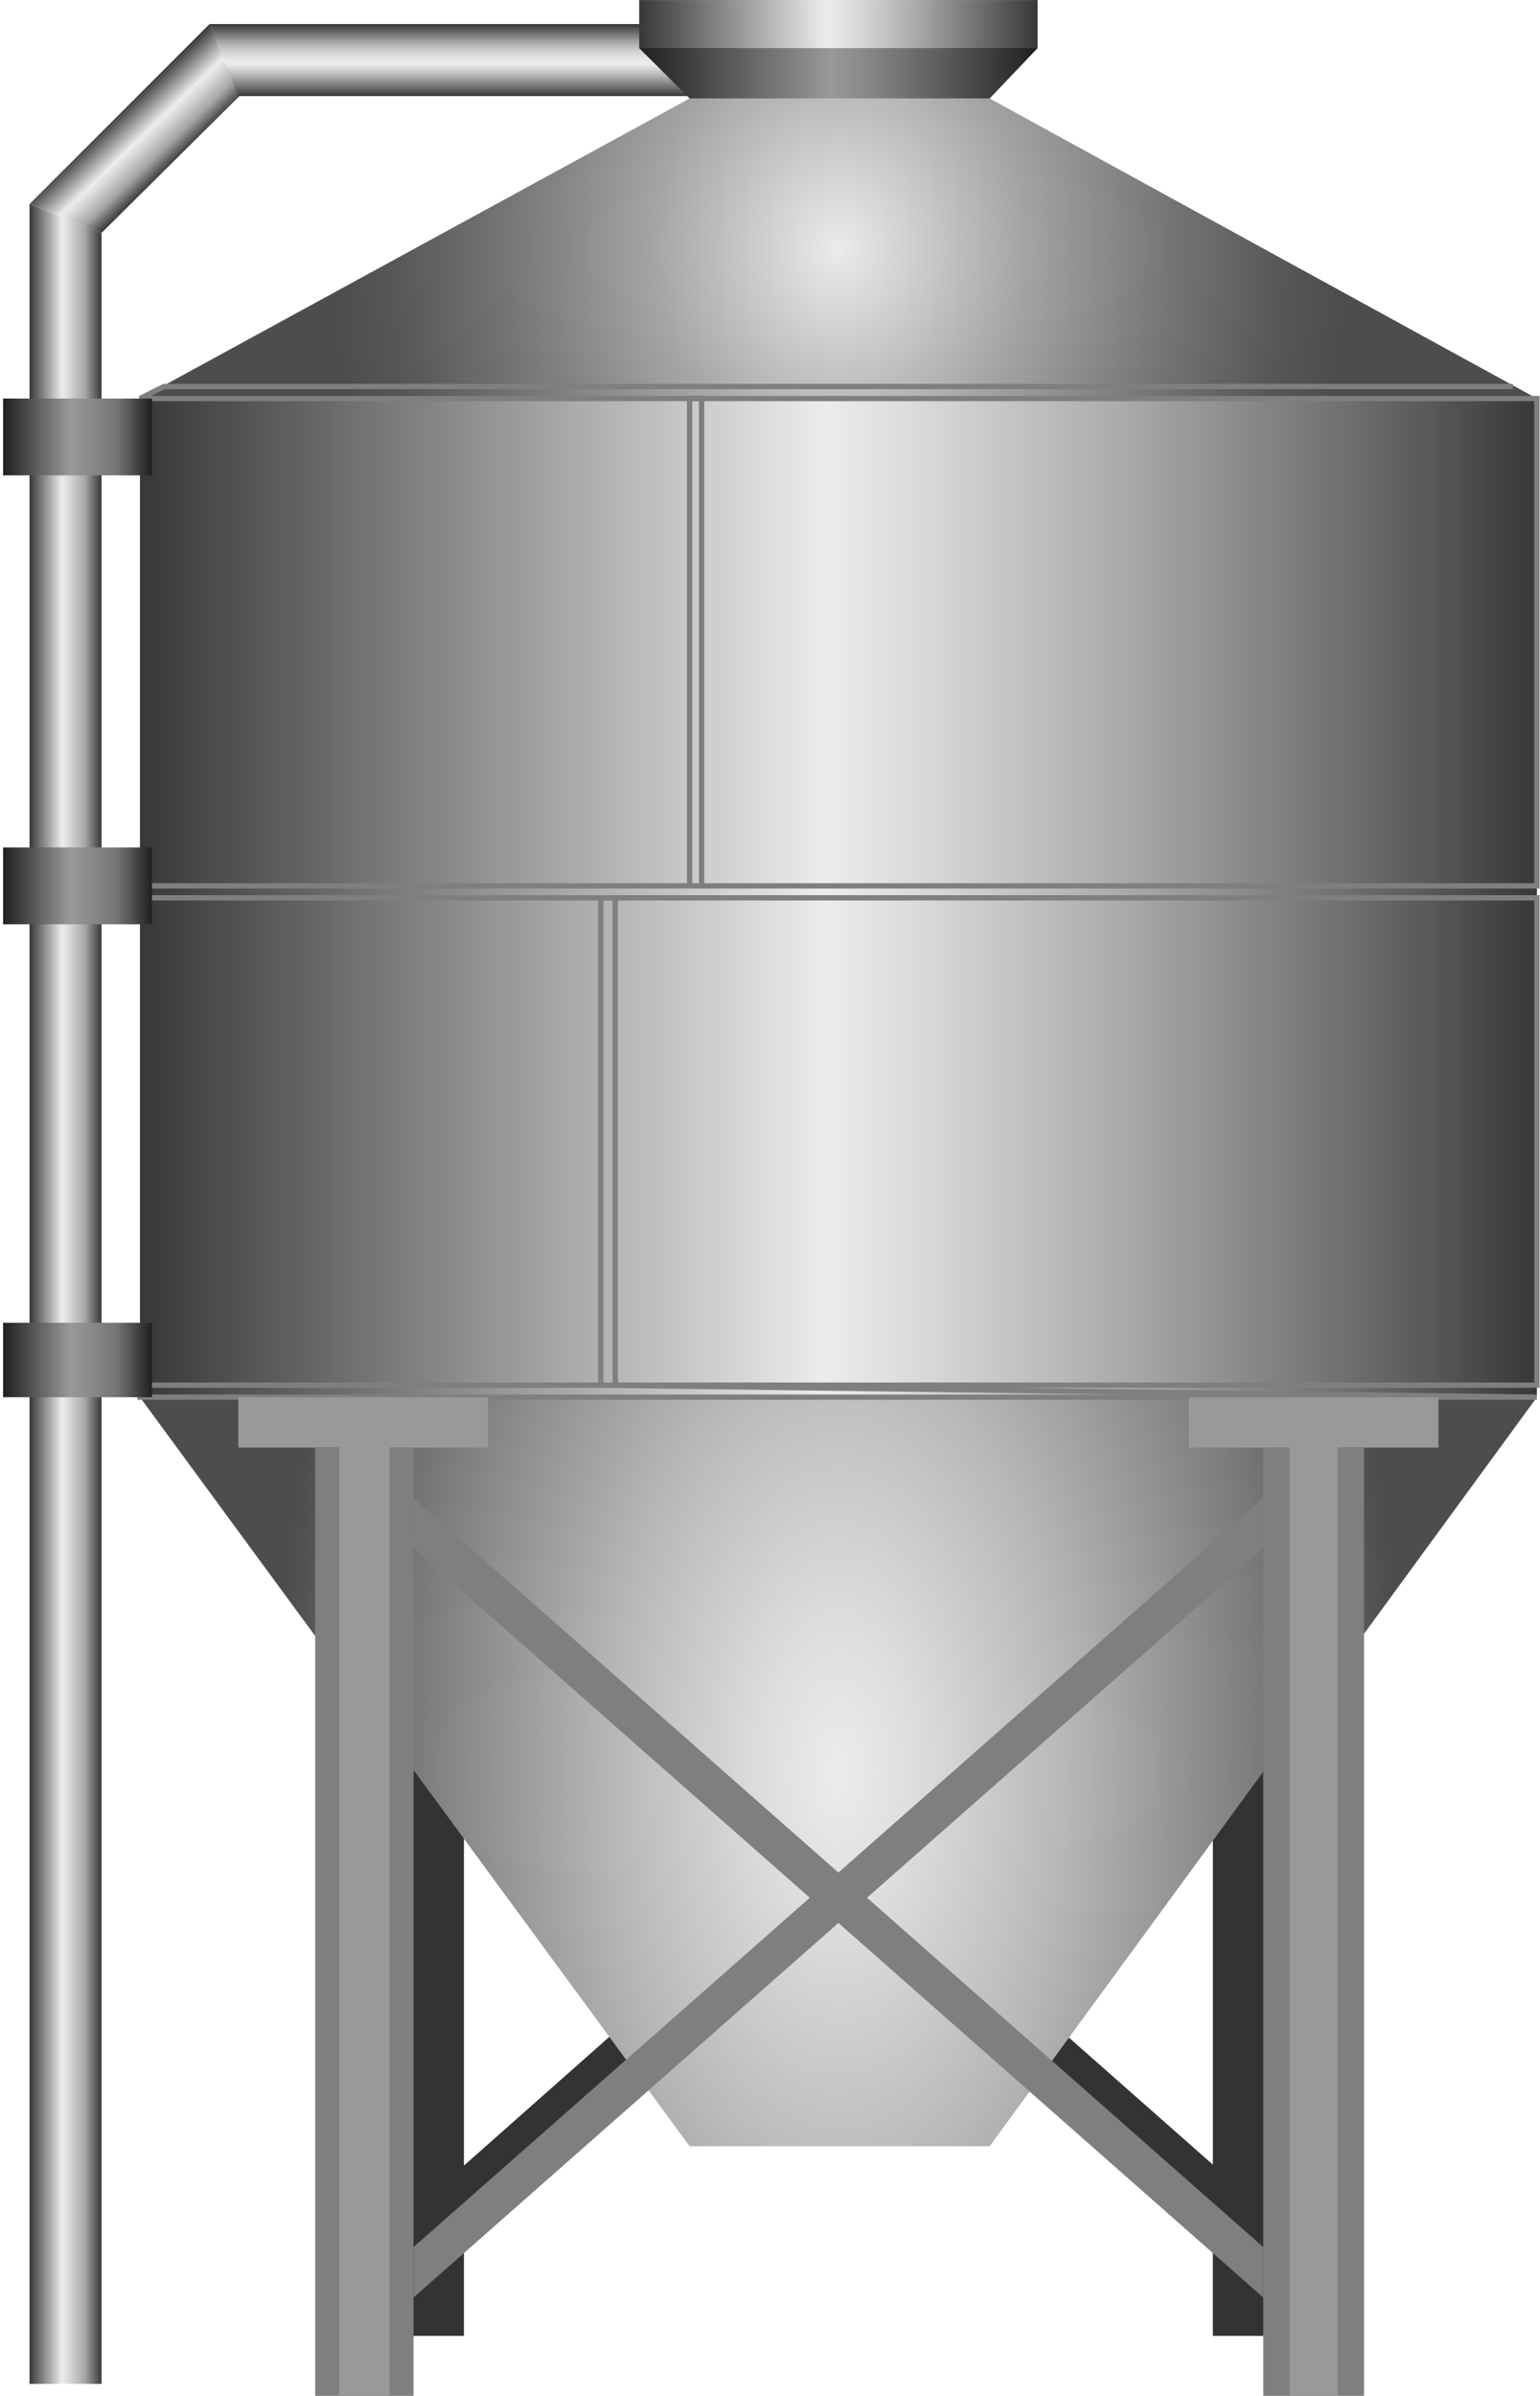 <!DOCTYPE svg PUBLIC "-//W3C//DTD SVG 1.1//EN" "http://www.w3.org/Graphics/SVG/1.1/DTD/svg11.dtd"><svg version="1.1" xmlns="http://www.w3.org/2000/svg" xmlns:xlink="http://www.w3.org/1999/xlink" width="72px" height="112px" viewBox="0 0 72.029 112.5" enable-background="new 0 0 72.029 112.5" xml:space="preserve">
<g id="Group_BackLegs">
	<path fill="#333333" d="M56.811,70.453L39.258,86.147L21.642,70.453h-4.058v39.227h4.058v-5.846l17.593-15.621l17.576,15.617v5.85   h4.059V70.453H56.811z M21.642,72.582c0.005,0.002,16.403,14.576,16.403,14.576l-16.403,14.526V72.582z M56.811,101.639   L40.421,87.176l16.391-14.566V101.639z" />
</g>
<g id="Group_TankBody">
	
		<radialGradient id="SVGID_1_" cx="39.227" cy="83.19" r="26.317" gradientTransform="matrix(1 0 0 1.9 0 -74.871)" gradientUnits="userSpaceOnUse">
		<stop offset="0" style="stop-color:#ECECEC" />
		<stop offset="0.14" style="stop-color:#DDDDDD" />
		<stop offset="0.4" style="stop-color:#B8B8B8" />
		<stop offset="0.75" style="stop-color:#7C7C7C" />
		<stop offset="1" style="stop-color:#4D4D4D" />
	</radialGradient>
	<path fill="url(#SVGID_1_)" d="M32.238,100.775h14.091l25.7-35.17H6.426L32.238,100.775" />
	<linearGradient id="SVGID_2_" gradientUnits="userSpaceOnUse" x1="6.426" y1="42.159" x2="72.029" y2="42.159">
		<stop offset="0" style="stop-color:#383838" />
		<stop offset="0.49" style="stop-color:#ECECEC" />
		<stop offset="0.56" style="stop-color:#D9D9D9" />
		<stop offset="0.71" style="stop-color:#A8A8A8" />
		<stop offset="0.92" style="stop-color:#5A5A5A" />
		<stop offset="1" style="stop-color:#383838" />
	</linearGradient>
	<path fill="url(#SVGID_2_)" d="M72.029,65.609v-46.9H6.426v46.9" />
	
		<radialGradient id="SVGID_3_" cx="39.227" cy="11.669" r="23.723" gradientTransform="matrix(1 0 0 1.2 0 -2.334)" gradientUnits="userSpaceOnUse">
		<stop offset="0" style="stop-color:#ECECEC" />
		<stop offset="0.03" style="stop-color:#E5E5E5" />
		<stop offset="0.37" style="stop-color:#A4A4A4" />
		<stop offset="0.66" style="stop-color:#757575" />
		<stop offset="0.88" style="stop-color:#575757" />
		<stop offset="1" style="stop-color:#4D4D4D" />
	</radialGradient>
	<path fill="url(#SVGID_3_)" d="M72.029,18.714l-25.7-14.09H32.238L6.426,18.714" />
	<path fill="none" stroke="#7F7F7F" stroke-width="0.25" d="M32.238,41.596V18.714h0.563v22.882" />
	<path fill="none" stroke="#7F7F7F" stroke-width="0.25" d="M70.901,18.15H7.552l-1.127,0.563h65.604v22.882H6.426v0.563h65.604   v22.882H6.426v0.563h65.604l-43.962-0.563V42.16h0.677v22.882" />
</g>
<g id="Group_FrontLegs">
	<path fill="#999999" d="M55.684,65.609v2.363h11.723v-2.363H55.684z" />
	<path fill="#999999" d="M11.047,65.605v2.367h11.723v-2.367H11.047z" />
	<path fill="#7F7F7F" d="M59.178,67.973v44.525h4.734V67.973H59.178z" />
	<path fill="#7F7F7F" d="M14.654,67.973v44.525h4.621V67.973H14.654z" />
	<path fill="#999999" d="M60.419,65.605v46.893h2.254V65.605H60.419z" />
	<path fill="#999999" d="M15.781,65.605v46.893h2.367V65.605H15.781z" />
	<polygon fill="#7F7F7F" points="59.178,70.34 39.227,87.925 19.275,70.34 19.275,72.707 37.884,89.108 19.275,105.51    19.275,107.877 39.227,90.292 59.178,107.877 59.178,105.51 40.57,89.108 59.178,72.707  " />
</g>
<g id="Group_Ladder">
	<linearGradient id="SVGID_4_" gradientUnits="userSpaceOnUse" x1="5.394" y1="5.282" x2="7.847" y2="7.822">
		<stop offset="0" style="stop-color:#383838" />
		<stop offset="0.45" style="stop-color:#ECECEC" />
		<stop offset="0.55" style="stop-color:#D9D9D9" />
		<stop offset="0.76" style="stop-color:#A8A8A8" />
		<stop offset="0.77" style="stop-color:#A6A6A6" />
		<stop offset="1" style="stop-color:#383838" />
	</linearGradient>
	<polygon fill="url(#SVGID_4_)" points="1.24,9.583 9.694,1.129 11.124,4.484 4.622,10.936  " />
	<linearGradient id="SVGID_5_" gradientUnits="userSpaceOnUse" x1="21.346" y1="4.511" x2="21.346" y2="1.129">
		<stop offset="0" style="stop-color:#383838" />
		<stop offset="0.1" style="stop-color:#676767" />
		<stop offset="0.27" style="stop-color:#AEAEAE" />
		<stop offset="0.39" style="stop-color:#DBDBDB" />
		<stop offset="0.45" style="stop-color:#ECECEC" />
		<stop offset="0.52" style="stop-color:#E5E5E5" />
		<stop offset="0.61" style="stop-color:#D3D3D3" />
		<stop offset="0.71" style="stop-color:#B4B4B4" />
		<stop offset="0.75" style="stop-color:#A6A6A6" />
		<stop offset="1" style="stop-color:#383838" />
	</linearGradient>
	<polygon fill="url(#SVGID_5_)" points="9.694,1.129 32.997,1.129 32.997,4.511 11.047,4.511  " />
	<linearGradient id="SVGID_6_" gradientUnits="userSpaceOnUse" x1="1.24" y1="60.759" x2="4.622" y2="60.759">
		<stop offset="0" style="stop-color:#383838" />
		<stop offset="0.45" style="stop-color:#ECECEC" />
		<stop offset="0.55" style="stop-color:#D9D9D9" />
		<stop offset="0.76" style="stop-color:#A8A8A8" />
		<stop offset="0.77" style="stop-color:#A6A6A6" />
		<stop offset="1" style="stop-color:#383838" />
	</linearGradient>
	<polygon fill="url(#SVGID_6_)" points="1.24,9.583 4.622,10.936 4.622,111.934 1.24,111.934  " />
	<linearGradient id="SVGID_7_" gradientUnits="userSpaceOnUse" x1="-2.441406e-004" y1="63.858" x2="6.989" y2="63.858">
		<stop offset="0" style="stop-color:#1F1F1F" />
		<stop offset="0.45" style="stop-color:#999999" />
		<stop offset="0.62" style="stop-color:#868686" />
		<stop offset="0.77" style="stop-color:#737373" />
		<stop offset="1" style="stop-color:#1F1F1F" />
	</linearGradient>
	<path fill="url(#SVGID_7_)" d="M0,62.111h6.989v3.494H0V62.111z" />
	<linearGradient id="SVGID_8_" gradientUnits="userSpaceOnUse" x1="-2.441406e-004" y1="41.596" x2="6.989" y2="41.596">
		<stop offset="0" style="stop-color:#1F1F1F" />
		<stop offset="0.45" style="stop-color:#999999" />
		<stop offset="0.62" style="stop-color:#868686" />
		<stop offset="0.77" style="stop-color:#737373" />
		<stop offset="1" style="stop-color:#1F1F1F" />
	</linearGradient>
	<path fill="url(#SVGID_8_)" d="M0,39.792h6.989V43.4H0V39.792z" />
	<linearGradient id="SVGID_9_" gradientUnits="userSpaceOnUse" x1="-2.441406e-004" y1="20.518" x2="6.989" y2="20.518">
		<stop offset="0" style="stop-color:#1F1F1F" />
		<stop offset="0.45" style="stop-color:#999999" />
		<stop offset="0.62" style="stop-color:#868686" />
		<stop offset="0.77" style="stop-color:#737373" />
		<stop offset="1" style="stop-color:#1F1F1F" />
	</linearGradient>
	<path fill="url(#SVGID_9_)" d="M0,18.714h6.989v3.607H0V18.714z" />
</g>
<g id="Group_TBD">
	<linearGradient id="SVGID_10_" gradientUnits="userSpaceOnUse" x1="29.871" y1="3.44" x2="48.583" y2="3.44">
		<stop offset="0" style="stop-color:#1F1F1F" />
		<stop offset="0.48" style="stop-color:#999999" />
		<stop offset="0.58" style="stop-color:#868686" />
		<stop offset="0.79" style="stop-color:#555555" />
		<stop offset="1" style="stop-color:#1F1F1F" />
	</linearGradient>
	<path fill="url(#SVGID_10_)" d="M46.329,4.624l2.254-2.367H29.871l2.367,2.367" />
	<linearGradient id="SVGID_11_" gradientUnits="userSpaceOnUse" x1="29.871" y1="1.129" x2="48.583" y2="1.129">
		<stop offset="0" style="stop-color:#383838" />
		<stop offset="0.47" style="stop-color:#ECECEC" />
		<stop offset="0.55" style="stop-color:#D9D9D9" />
		<stop offset="0.7" style="stop-color:#A8A8A8" />
		<stop offset="0.91" style="stop-color:#5A5A5A" />
		<stop offset="1" style="stop-color:#383838" />
	</linearGradient>
	<path fill="url(#SVGID_11_)" d="M48.583,2.256V0.002H29.871v2.254" />
</g>
</svg>